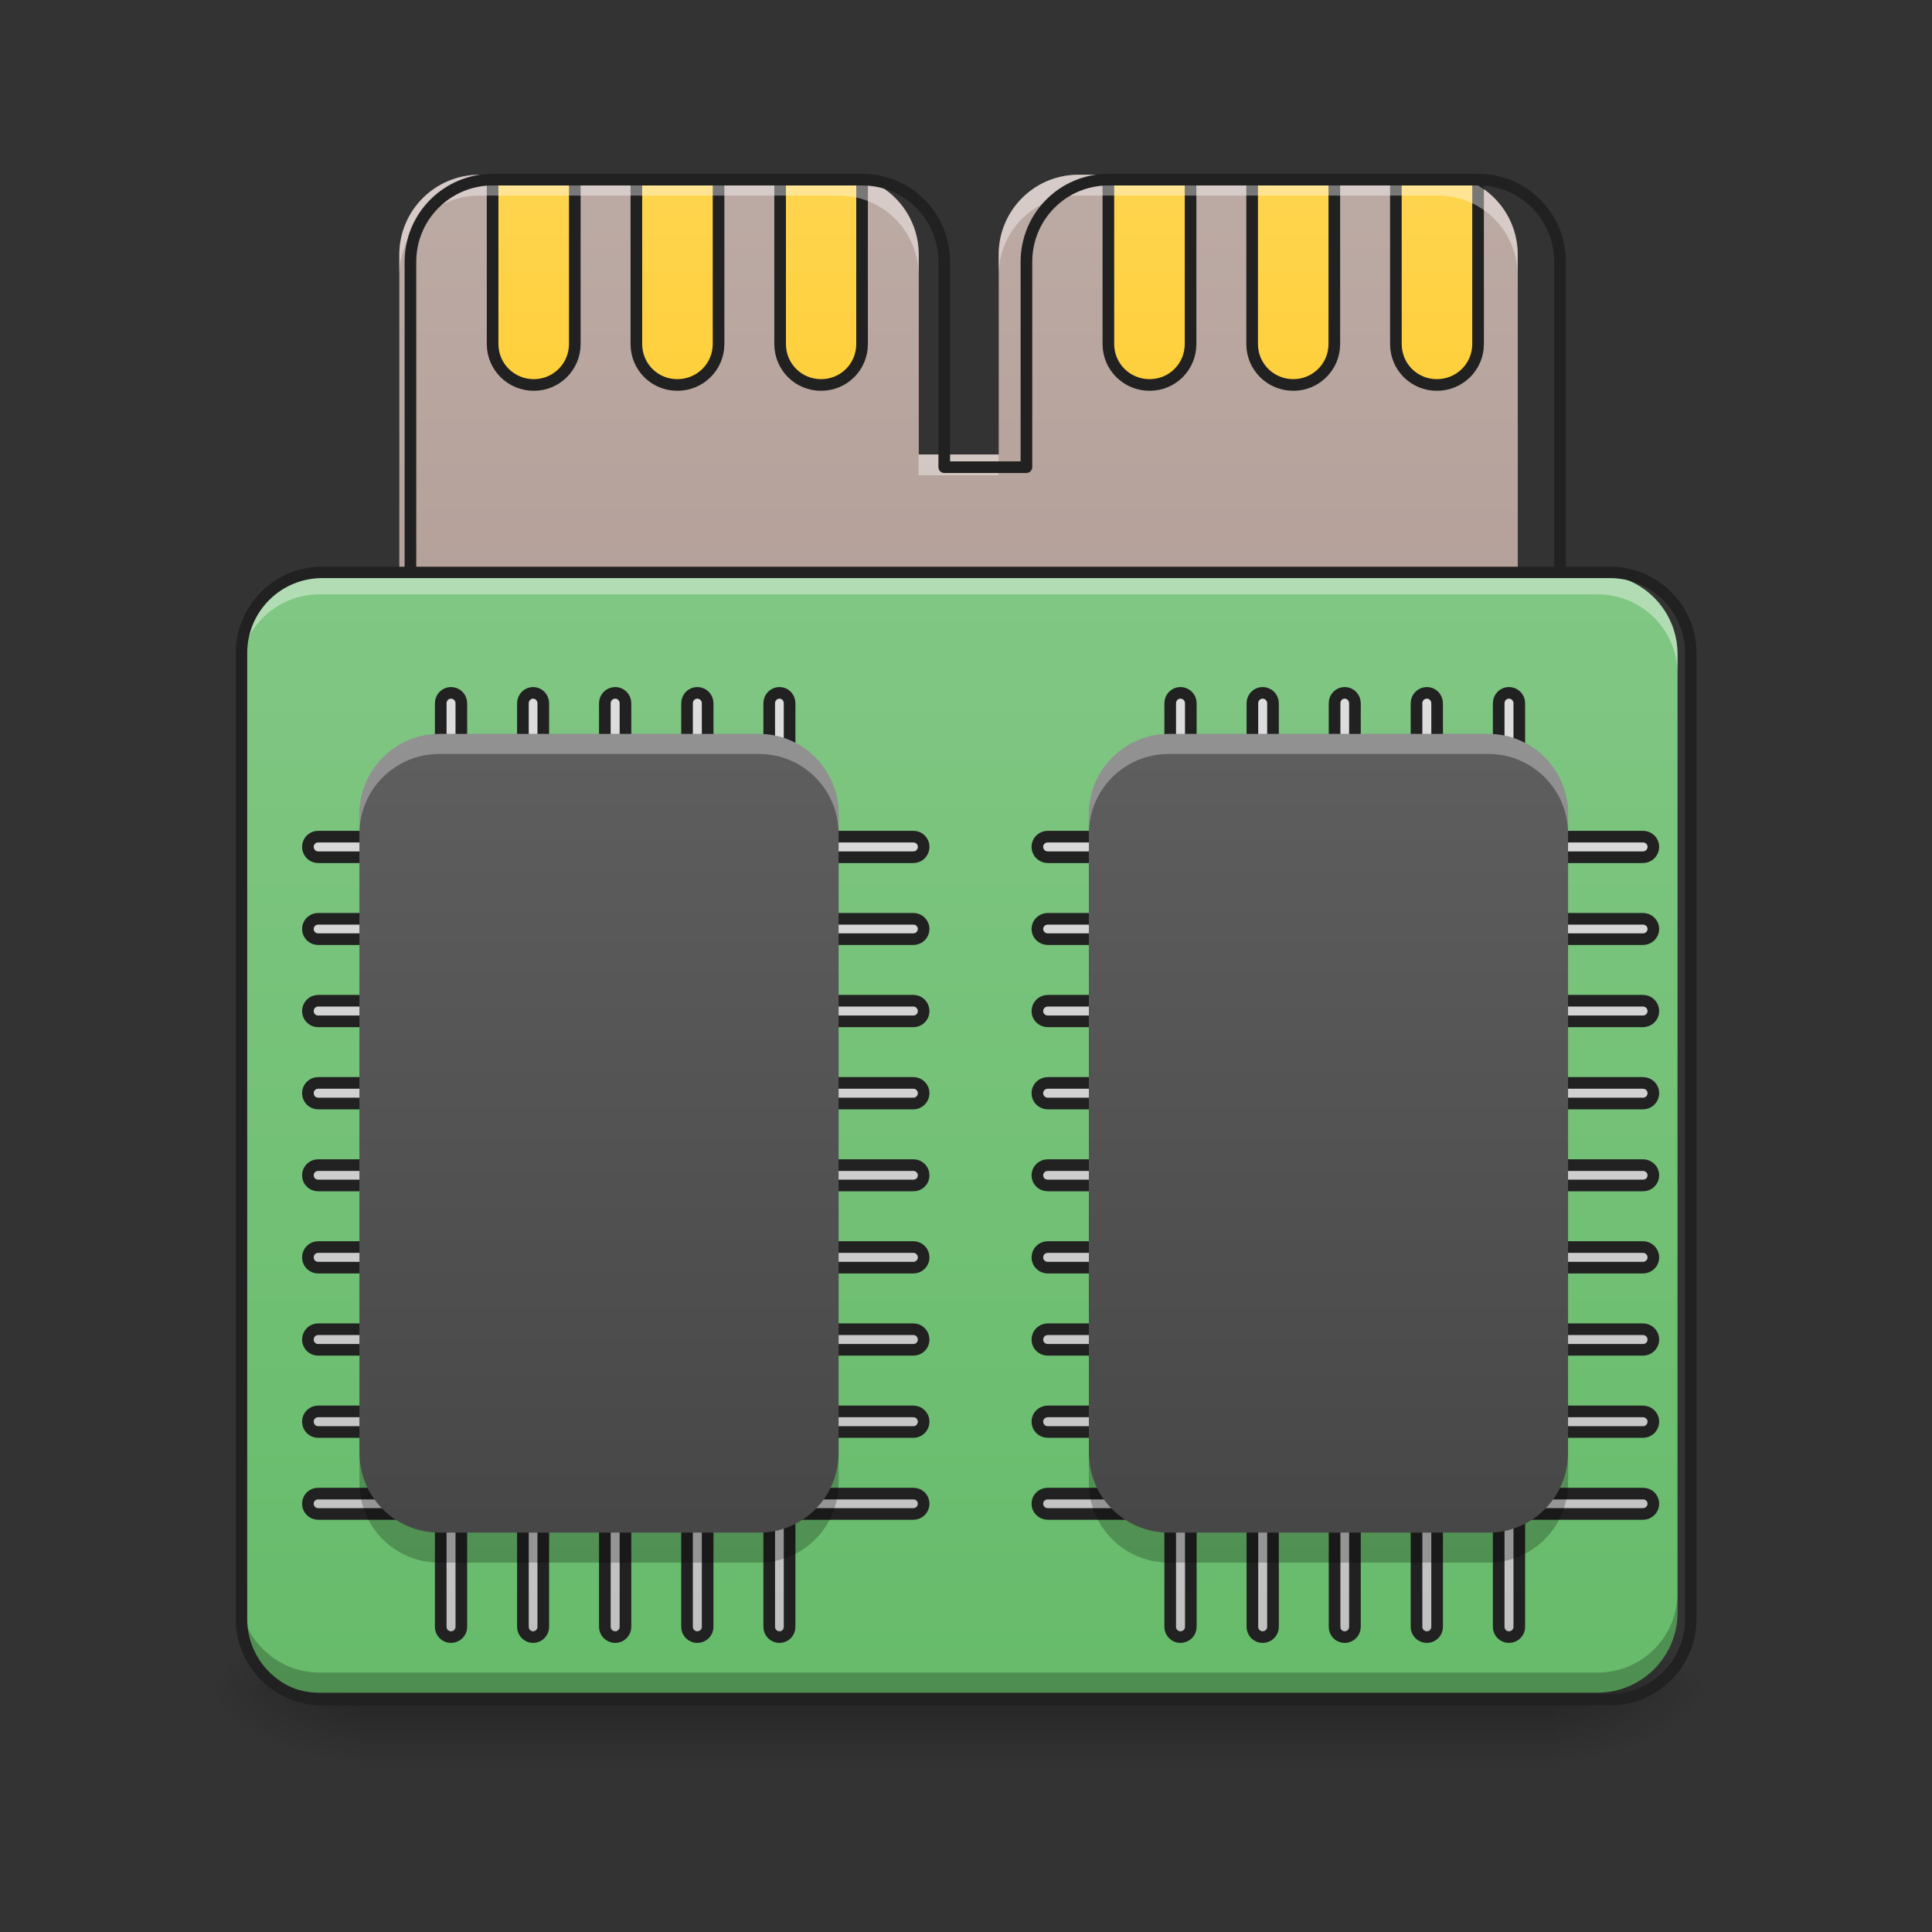 <svg height="32pt" viewBox="0 0 32 32" width="32pt" xmlns="http://www.w3.org/2000/svg" xmlns:xlink="http://www.w3.org/1999/xlink"><rect x="0" y="0" width="32" height="32" fill="#333333" stroke="none"/><linearGradient id="a" gradientUnits="userSpaceOnUse" x1="15.877" x2="15.877" y1="27.982" y2="29.305"><stop offset="0" stop-opacity=".275"/><stop offset="1" stop-opacity="0"/></linearGradient><linearGradient id="b"><stop offset="0" stop-opacity=".314"/><stop offset=".222" stop-opacity=".275"/><stop offset="1" stop-opacity="0"/></linearGradient><radialGradient id="c" cx="450.909" cy="189.579" gradientTransform="matrix(0 -.078 -.141 -0 52.131 63.544)" gradientUnits="userSpaceOnUse" r="21.167" xlink:href="#b"/><radialGradient id="d" cx="450.909" cy="189.579" gradientTransform="matrix(-0 .078 .141 0 -20.378 -7.579)" gradientUnits="userSpaceOnUse" r="21.167" xlink:href="#b"/><radialGradient id="e" cx="450.909" cy="189.579" gradientTransform="matrix(-0 -.078 .141 -0 -20.378 63.544)" gradientUnits="userSpaceOnUse" r="21.167" xlink:href="#b"/><radialGradient id="f" cx="450.909" cy="189.579" gradientTransform="matrix(0 .078 -.141 0 52.131 -7.579)" gradientUnits="userSpaceOnUse" r="21.167" xlink:href="#b"/><linearGradient id="g" gradientUnits="userSpaceOnUse" x1="16.538" x2="16.538" y1="28.034" y2="2.896"><stop offset="0" stop-color="#a1887f"/><stop offset="1" stop-color="#bcaaa4"/></linearGradient><linearGradient id="h" gradientUnits="userSpaceOnUse" x1="960" x2="960" y1="575.118" y2="175.118"><stop offset="0" stop-color="#ffca28"/><stop offset="1" stop-color="#ffd54f"/></linearGradient><linearGradient id="i" gradientUnits="userSpaceOnUse" x1="15.877" x2="15.877" y1="28.034" y2="9.511"><stop offset="0" stop-color="#66bb6a"/><stop offset="1" stop-color="#81c784"/></linearGradient><linearGradient id="j" gradientUnits="userSpaceOnUse" x1="600" x2="600" y1="1695.118" y2="575.118"><stop offset="0" stop-color="#bdbdbd"/><stop offset="1" stop-color="#e0e0e0"/></linearGradient><linearGradient id="k"><stop offset="0" stop-color="#424242"/><stop offset="1" stop-color="#616161"/></linearGradient><linearGradient id="l" gradientUnits="userSpaceOnUse" x1="9.923" x2="9.923" xlink:href="#k" y1="28.034" y2="10.834"/><linearGradient id="m" gradientUnits="userSpaceOnUse" x1="22.005" x2="22.005" xlink:href="#k" y1="28.034" y2="10.834"/><path d="m5.953 27.883h19.848v1.473h-19.848zm0 0" fill="url(#a)"/><path d="m25.801 27.98h2.645v-1.32h-2.645zm0 0" fill="url(#c)"/><path d="m5.953 27.98h-2.645v1.324h2.645zm0 0" fill="url(#d)"/><path d="m5.953 27.98h-2.645v-1.32h2.645zm0 0" fill="url(#e)"/><path d="m25.801 27.98h2.645v1.324h-2.645zm0 0" fill="url(#f)"/><path d="m7.938 2.895c-.73 0-1.324.59-1.324 1.324v5.293c0 .059.004.113.012.168.004.012.004.023.004.035.004.02.008.043.012.062.023.109.059.211.105.309.02.039.039.074.059.113.133.219.328.395.559.504.039.02.078.035.121.051.098.039.207.062.316.074.047.004.09.008.137.008h15.879c.16 0 .312-.031.453-.082.035-.012.07-.027.102-.043.008 0 .012-.004.02-.008.113-.055.223-.125.316-.211.016-.016.027-.031.043-.043.242-.242.387-.57.387-.938v-5.293c0-.734-.59-1.324-1.32-1.324h-5.957c-.73 0-1.32.59-1.32 1.324v3.309h-1.324v-3.309c0-.734-.59-1.324-1.324-1.324zm0 0" fill="url(#g)"/><path d="m479.954 175.023v160.142c0 22.203 17.951 39.917 40.154 39.917 21.966 0 39.917-17.715 39.917-39.917v-160.142zm140.065 0v160.142c0 22.203 17.715 39.917 39.917 39.917 22.203 0 40.154-17.715 40.154-39.917v-160.142zm140.065 0v160.142c0 22.203 17.715 39.917 39.917 39.917 22.203 0 39.917-17.715 39.917-39.917v-160.142zm319.812 0v160.142c0 22.203 17.951 39.917 40.154 39.917 22.203 0 39.917-17.715 39.917-39.917v-160.142zm140.065 0v160.142c0 22.203 17.951 39.917 40.154 39.917 21.966 0 39.917-17.715 39.917-39.917v-160.142zm140.065 0v160.142c0 22.203 17.715 39.917 39.917 39.917 22.203 0 40.154-17.715 40.154-39.917v-160.142zm0 0" fill="url(#h)" stroke="#212121" stroke-linecap="round" stroke-linejoin="round" stroke-width="11.339" transform="scale(.017)"/><path d="m7.938 2.895c-.73 0-1.324.59-1.324 1.324v.344c0-.734.594-1.324 1.324-1.324h5.953c.734 0 1.324.59 1.324 1.324v-.344c0-.734-.59-1.324-1.324-1.324zm9.922 0c-.73 0-1.32.59-1.32 1.324v.344c0-.734.59-1.324 1.32-1.324h5.957c.73 0 1.32.59 1.32 1.324v-.344c0-.734-.59-1.324-1.32-1.324zm-2.645 4.633v.344h1.324v-.344zm0 0" fill="#fff" fill-opacity=".392"/><path d="m479.954 175.023c-44.169 0-80.071 35.666-80.071 80.071v320.048c0 3.543.236 6.85.709 10.157.236.709.236 1.417.236 2.126.236 1.181.472 2.598.709 3.779 1.417 6.614 3.543 12.755 6.377 18.66 1.181 2.362 2.362 4.488 3.543 6.85 8.031 13.227 19.841 23.856 33.776 30.47 2.362 1.181 4.724 2.126 7.322 3.071 5.905 2.362 12.518 3.779 19.132 4.488 2.834.236 5.433.472 8.267.472h960.145c9.684 0 18.896-1.89 27.399-4.96 2.126-.709 4.252-1.653 6.141-2.598.472 0 .709-.236 1.181-.472 6.85-3.307 13.463-7.558 19.132-12.755.945-.945 1.653-1.89 2.598-2.598 14.644-14.644 23.384-34.485 23.384-56.688v-320.048c0-44.405-35.666-80.071-79.835-80.071h-360.202c-44.169 0-79.835 35.666-79.835 80.071v200.06h-80.071v-200.06c0-44.405-35.666-80.071-80.071-80.071zm0 0" fill="none" stroke="#212121" stroke-linecap="round" stroke-linejoin="round" stroke-width="11.339" transform="scale(.017)"/><path d="m5.293 9.512h21.168c.73 0 1.324.594 1.324 1.324v15.875c0 .73-.594 1.324-1.324 1.324h-21.168c-.73 0-1.324-.594-1.324-1.324v-15.875c0-.73.594-1.324 1.324-1.324zm0 0" fill="url(#i)"/><path d="m439.328 675.054c-5.433 0-9.92 4.488-9.92 10.157v129.909h-119.516c-5.433 0-9.92 4.488-9.92 9.92 0 5.669 4.488 10.157 9.92 10.157h119.516v59.994h-119.516c-5.433 0-9.92 4.488-9.92 9.92s4.488 9.92 9.92 9.92h119.516v59.994h-119.516c-5.433 0-9.92 4.488-9.92 10.157 0 5.433 4.488 9.92 9.92 9.92h119.516v59.994h-119.516c-5.433 0-9.92 4.488-9.92 9.92 0 5.669 4.488 10.157 9.92 10.157h119.516v59.994h-119.516c-5.433 0-9.92 4.488-9.92 9.92 0 5.669 4.488 9.92 9.92 9.92h119.516v59.994h-119.516c-5.433 0-9.92 4.488-9.92 10.157 0 5.433 4.488 9.92 9.92 9.92h119.516v59.994h-119.516c-5.433 0-9.92 4.488-9.92 10.157 0 5.433 4.488 9.92 9.92 9.92h119.516v59.994h-119.516c-5.433 0-9.92 4.488-9.92 9.92 0 5.669 4.488 10.157 9.92 10.157h119.516v59.994h-119.516c-5.433 0-9.92 4.252-9.92 9.92 0 5.433 4.488 9.92 9.92 9.92h119.516v110.068c0 5.433 4.488 9.92 9.92 9.92 5.669 0 10.157-4.488 10.157-9.92v-110.068h59.994v110.068c0 5.433 4.488 9.92 9.92 9.92s9.92-4.488 9.92-9.92v-110.068h59.994v110.068c0 5.433 4.488 9.92 10.157 9.92 5.433 0 9.92-4.488 9.92-9.92v-110.068h59.994v110.068c0 5.433 4.488 9.92 9.92 9.92 5.669 0 10.157-4.488 10.157-9.92v-110.068h59.994v110.068c0 5.433 4.488 9.92 9.92 9.92 5.669 0 9.92-4.488 9.92-9.92v-110.068h120.697c5.433 0 9.92-4.488 9.92-9.92 0-5.669-4.488-9.92-9.92-9.92h-120.697v-59.994h120.697c5.433 0 9.92-4.488 9.92-10.157 0-5.433-4.488-9.92-9.92-9.92h-120.697v-59.994h120.697c5.433 0 9.92-4.488 9.92-9.92 0-5.669-4.488-10.157-9.92-10.157h-120.697v-59.994h120.697c5.433 0 9.92-4.488 9.92-9.92 0-5.669-4.488-10.157-9.92-10.157h-120.697v-59.994h120.697c5.433 0 9.92-4.252 9.92-9.92 0-5.433-4.488-9.92-9.92-9.92h-120.697v-59.994h120.697c5.433 0 9.92-4.488 9.92-10.157 0-5.433-4.488-9.92-9.92-9.92h-120.697v-59.994h120.697c5.433 0 9.92-4.488 9.92-9.92 0-5.669-4.488-10.157-9.92-10.157h-120.697v-59.994h120.697c5.433 0 9.92-4.488 9.92-9.92s-4.488-9.92-9.92-9.92h-120.697v-59.994h120.697c5.433 0 9.92-4.488 9.92-10.157 0-5.433-4.488-9.92-9.92-9.92h-120.697v-129.909c0-5.669-4.252-10.157-9.92-10.157-5.433 0-9.92 4.488-9.92 10.157v129.909h-59.994v-129.909c0-5.669-4.488-10.157-10.157-10.157-5.433 0-9.92 4.488-9.92 10.157v129.909h-59.994v-129.909c0-5.669-4.488-10.157-9.92-10.157-5.669 0-10.157 4.488-10.157 10.157v129.909h-59.994v-129.909c0-5.669-4.488-10.157-9.92-10.157s-9.92 4.488-9.92 10.157v129.909h-59.994v-129.909c0-5.669-4.488-10.157-10.157-10.157zm10.157 160.142h59.994v59.994h-59.994zm79.835 0h59.994v59.994h-59.994zm80.071 0h59.994v59.994h-59.994zm80.071 0h59.994v59.994h-59.994zm-239.977 79.835h59.994v59.994h-59.994zm79.835 0h59.994v59.994h-59.994zm80.071 0h59.994v59.994h-59.994zm80.071 0h59.994v59.994h-59.994zm-239.977 80.071h59.994v59.994h-59.994zm79.835 0h59.994v59.994h-59.994zm80.071 0h59.994v59.994h-59.994zm80.071 0h59.994v59.994h-59.994zm-239.977 80.071h59.994v59.994h-59.994zm79.835 0h59.994v59.994h-59.994zm80.071 0h59.994v59.994h-59.994zm80.071 0h59.994v59.994h-59.994zm-239.977 79.835h59.994v59.994h-59.994zm79.835 0h59.994v59.994h-59.994zm80.071 0h59.994v59.994h-59.994zm80.071 0h59.994v59.994h-59.994zm-239.977 80.071h59.994v59.994h-59.994zm79.835 0h59.994v59.994h-59.994zm80.071 0h59.994v59.994h-59.994zm80.071 0h59.994v59.994h-59.994zm-239.977 80.071h59.994v59.994h-59.994zm79.835 0h59.994v59.994h-59.994zm80.071 0h59.994v59.994h-59.994zm80.071 0h59.994v59.994h-59.994zm-239.977 80.071h59.994v59.994h-59.994zm79.835 0h59.994v59.994h-59.994zm80.071 0h59.994v59.994h-59.994zm80.071 0h59.994v59.994h-59.994zm0 0" fill="url(#j)" stroke="#212121" stroke-linecap="round" stroke-linejoin="round" stroke-width="11.339" transform="scale(.017)"/><path d="m7.277 12.156h5.293c.73 0 1.32.594 1.32 1.324v10.586c0 .73-.59 1.32-1.32 1.32h-5.293c-.73 0-1.324-.59-1.324-1.32v-10.586c0-.73.594-1.324 1.324-1.324zm0 0" fill="url(#l)"/><path d="m7.277 12.156c-.734 0-1.324.59-1.324 1.324v.332c0-.734.59-1.324 1.324-1.324h5.293c.73 0 1.32.59 1.32 1.324v-.332c0-.734-.59-1.324-1.32-1.324zm0 0" fill="#fff" fill-opacity=".314"/><path d="m5.953 24.066v.496c0 .73.59 1.32 1.324 1.32h5.293c.73 0 1.32-.59 1.32-1.32v-.496c0 .73-.59 1.32-1.32 1.32h-5.293c-.734 0-1.324-.59-1.324-1.32zm0 0" fill-opacity=".235"/><path d="m439.295 675.054c-5.433 0-9.92 4.488-9.92 10.157v129.909h-119.28c-5.669 0-10.157 4.488-10.157 9.92 0 5.669 4.488 10.157 10.157 10.157h119.28v59.994h-119.28c-5.669 0-10.157 4.488-10.157 9.92s4.488 9.92 10.157 9.92h119.28v59.994h-119.28c-5.669 0-10.157 4.488-10.157 10.157 0 5.433 4.488 9.92 10.157 9.92h119.28v59.994h-119.28c-5.669 0-10.157 4.488-10.157 9.92 0 5.669 4.488 10.157 10.157 10.157h119.28v59.994h-119.28c-5.669 0-10.157 4.488-10.157 9.92 0 5.669 4.488 9.92 10.157 9.92h119.28v59.994h-119.28c-5.669 0-10.157 4.488-10.157 10.157 0 5.433 4.488 9.92 10.157 9.92h119.28v59.994h-119.28c-5.669 0-10.157 4.488-10.157 10.157 0 5.433 4.488 9.92 10.157 9.92h119.28v59.994h-119.28c-5.669 0-10.157 4.488-10.157 9.92 0 5.669 4.488 10.157 10.157 10.157h119.28v59.994h-119.28c-5.669 0-10.157 4.252-10.157 9.92 0 5.433 4.488 9.92 10.157 9.92h119.28v110.068c0 5.433 4.488 9.92 9.92 9.92 5.669 0 10.157-4.488 10.157-9.92v-110.068h59.994v110.068c0 5.433 4.488 9.92 9.92 9.92 5.669 0 10.157-4.488 10.157-9.92v-110.068h59.994v110.068c0 5.433 4.252 9.92 9.92 9.92 5.433 0 9.92-4.488 9.92-9.92v-110.068h59.994v110.068c0 5.433 4.488 9.92 10.157 9.92 5.433 0 9.92-4.488 9.92-9.92v-110.068h59.994v110.068c0 5.433 4.488 9.92 9.92 9.92 5.669 0 10.157-4.488 10.157-9.92v-110.068h120.461c5.669 0 10.157-4.488 10.157-9.92 0-5.669-4.488-9.92-10.157-9.92h-120.461v-59.994h120.461c5.669 0 10.157-4.488 10.157-10.157 0-5.433-4.488-9.92-10.157-9.92h-120.461v-59.994h120.461c5.669 0 10.157-4.488 10.157-9.92 0-5.669-4.488-10.157-10.157-10.157h-120.461v-59.994h120.461c5.669 0 10.157-4.488 10.157-9.92 0-5.669-4.488-10.157-10.157-10.157h-120.461v-59.994h120.461c5.669 0 10.157-4.252 10.157-9.92 0-5.433-4.488-9.92-10.157-9.92h-120.461v-59.994h120.461c5.669 0 10.157-4.488 10.157-10.157 0-5.433-4.488-9.92-10.157-9.92h-120.461v-59.994h120.461c5.669 0 10.157-4.488 10.157-9.92 0-5.669-4.488-10.157-10.157-10.157h-120.461v-59.994h120.461c5.669 0 10.157-4.488 10.157-9.92s-4.488-9.92-10.157-9.92h-120.461v-59.994h120.461c5.669 0 10.157-4.488 10.157-10.157 0-5.433-4.488-9.92-10.157-9.92h-120.461v-129.909c0-5.669-4.488-10.157-10.157-10.157-5.433 0-9.92 4.488-9.92 10.157v129.909h-59.994v-129.909c0-5.669-4.488-10.157-9.92-10.157-5.669 0-10.157 4.488-10.157 10.157v129.909h-59.994v-129.909c0-5.669-4.488-10.157-9.92-10.157-5.669 0-9.92 4.488-9.92 10.157v129.909h-59.994v-129.909c0-5.669-4.488-10.157-10.157-10.157-5.433 0-9.92 4.488-9.92 10.157v129.909h-59.994v-129.909c0-5.669-4.488-10.157-10.157-10.157zm10.157 160.142h59.994v59.994h-59.994zm80.071 0h59.994v59.994h-59.994zm79.835 0h59.994v59.994h-59.994zm80.071 0h59.994v59.994h-59.994zm-239.977 79.835h59.994v59.994h-59.994zm80.071 0h59.994v59.994h-59.994zm79.835 0h59.994v59.994h-59.994zm80.071 0h59.994v59.994h-59.994zm-239.977 80.071h59.994v59.994h-59.994zm80.071 0h59.994v59.994h-59.994zm79.835 0h59.994v59.994h-59.994zm80.071 0h59.994v59.994h-59.994zm-239.977 80.071h59.994v59.994h-59.994zm80.071 0h59.994v59.994h-59.994zm79.835 0h59.994v59.994h-59.994zm80.071 0h59.994v59.994h-59.994zm-239.977 79.835h59.994v59.994h-59.994zm80.071 0h59.994v59.994h-59.994zm79.835 0h59.994v59.994h-59.994zm80.071 0h59.994v59.994h-59.994zm-239.977 80.071h59.994v59.994h-59.994zm80.071 0h59.994v59.994h-59.994zm79.835 0h59.994v59.994h-59.994zm80.071 0h59.994v59.994h-59.994zm-239.977 80.071h59.994v59.994h-59.994zm80.071 0h59.994v59.994h-59.994zm79.835 0h59.994v59.994h-59.994zm80.071 0h59.994v59.994h-59.994zm-239.977 80.071h59.994v59.994h-59.994zm80.071 0h59.994v59.994h-59.994zm79.835 0h59.994v59.994h-59.994zm80.071 0h59.994v59.994h-59.994zm0 0" fill="url(#j)" stroke="#212121" stroke-linecap="round" stroke-linejoin="round" stroke-width="11.339" transform="matrix(.017 0 0 .017 12.083 0)"/><path d="m19.359 12.156h5.293c.73 0 1.32.594 1.32 1.324v10.586c0 .73-.59 1.32-1.32 1.32h-5.293c-.73 0-1.324-.59-1.324-1.32v-10.586c0-.73.594-1.324 1.324-1.324zm0 0" fill="url(#m)"/><path d="m19.359 12.156c-.734 0-1.324.59-1.324 1.324v.332c0-.734.59-1.324 1.324-1.324h5.293c.73 0 1.32.59 1.32 1.324v-.332c0-.734-.59-1.324-1.32-1.324zm0 0" fill="#fff" fill-opacity=".314"/><path d="m18.035 24.066v.496c0 .73.59 1.32 1.324 1.32h5.293c.73 0 1.32-.59 1.32-1.32v-.496c0 .73-.59 1.32-1.32 1.32h-5.293c-.734 0-1.324-.59-1.324-1.32zm0 0" fill-opacity=".235"/><path d="m5.293 9.512c-.734 0-1.324.59-1.324 1.324v.328c0-.73.59-1.32 1.324-1.32h21.168c.734 0 1.324.59 1.324 1.32v-.328c0-.734-.59-1.324-1.324-1.324zm0 0" fill="#fff" fill-opacity=".392"/><path d="m5.293 28.035c-.734 0-1.324-.59-1.324-1.324v-.332c0 .734.59 1.324 1.324 1.324h21.168c.734 0 1.324-.59 1.324-1.324v.332c0 .734-.59 1.324-1.324 1.324zm0 0" fill-opacity=".235"/><path d="m84.679-62.827h338.655c11.686 0 21.185 9.499 21.185 21.185v253.976c0 11.686-9.499 21.185-21.185 21.185h-338.655c-11.686 0-21.185-9.499-21.185-21.185v-253.976c0-11.686 9.499-21.185 21.185-21.185zm0 0" fill="none" stroke="#212121" stroke-linecap="round" stroke-linejoin="round" stroke-width="3" transform="matrix(.063 0 0 .063 0 13.439)"/></svg>